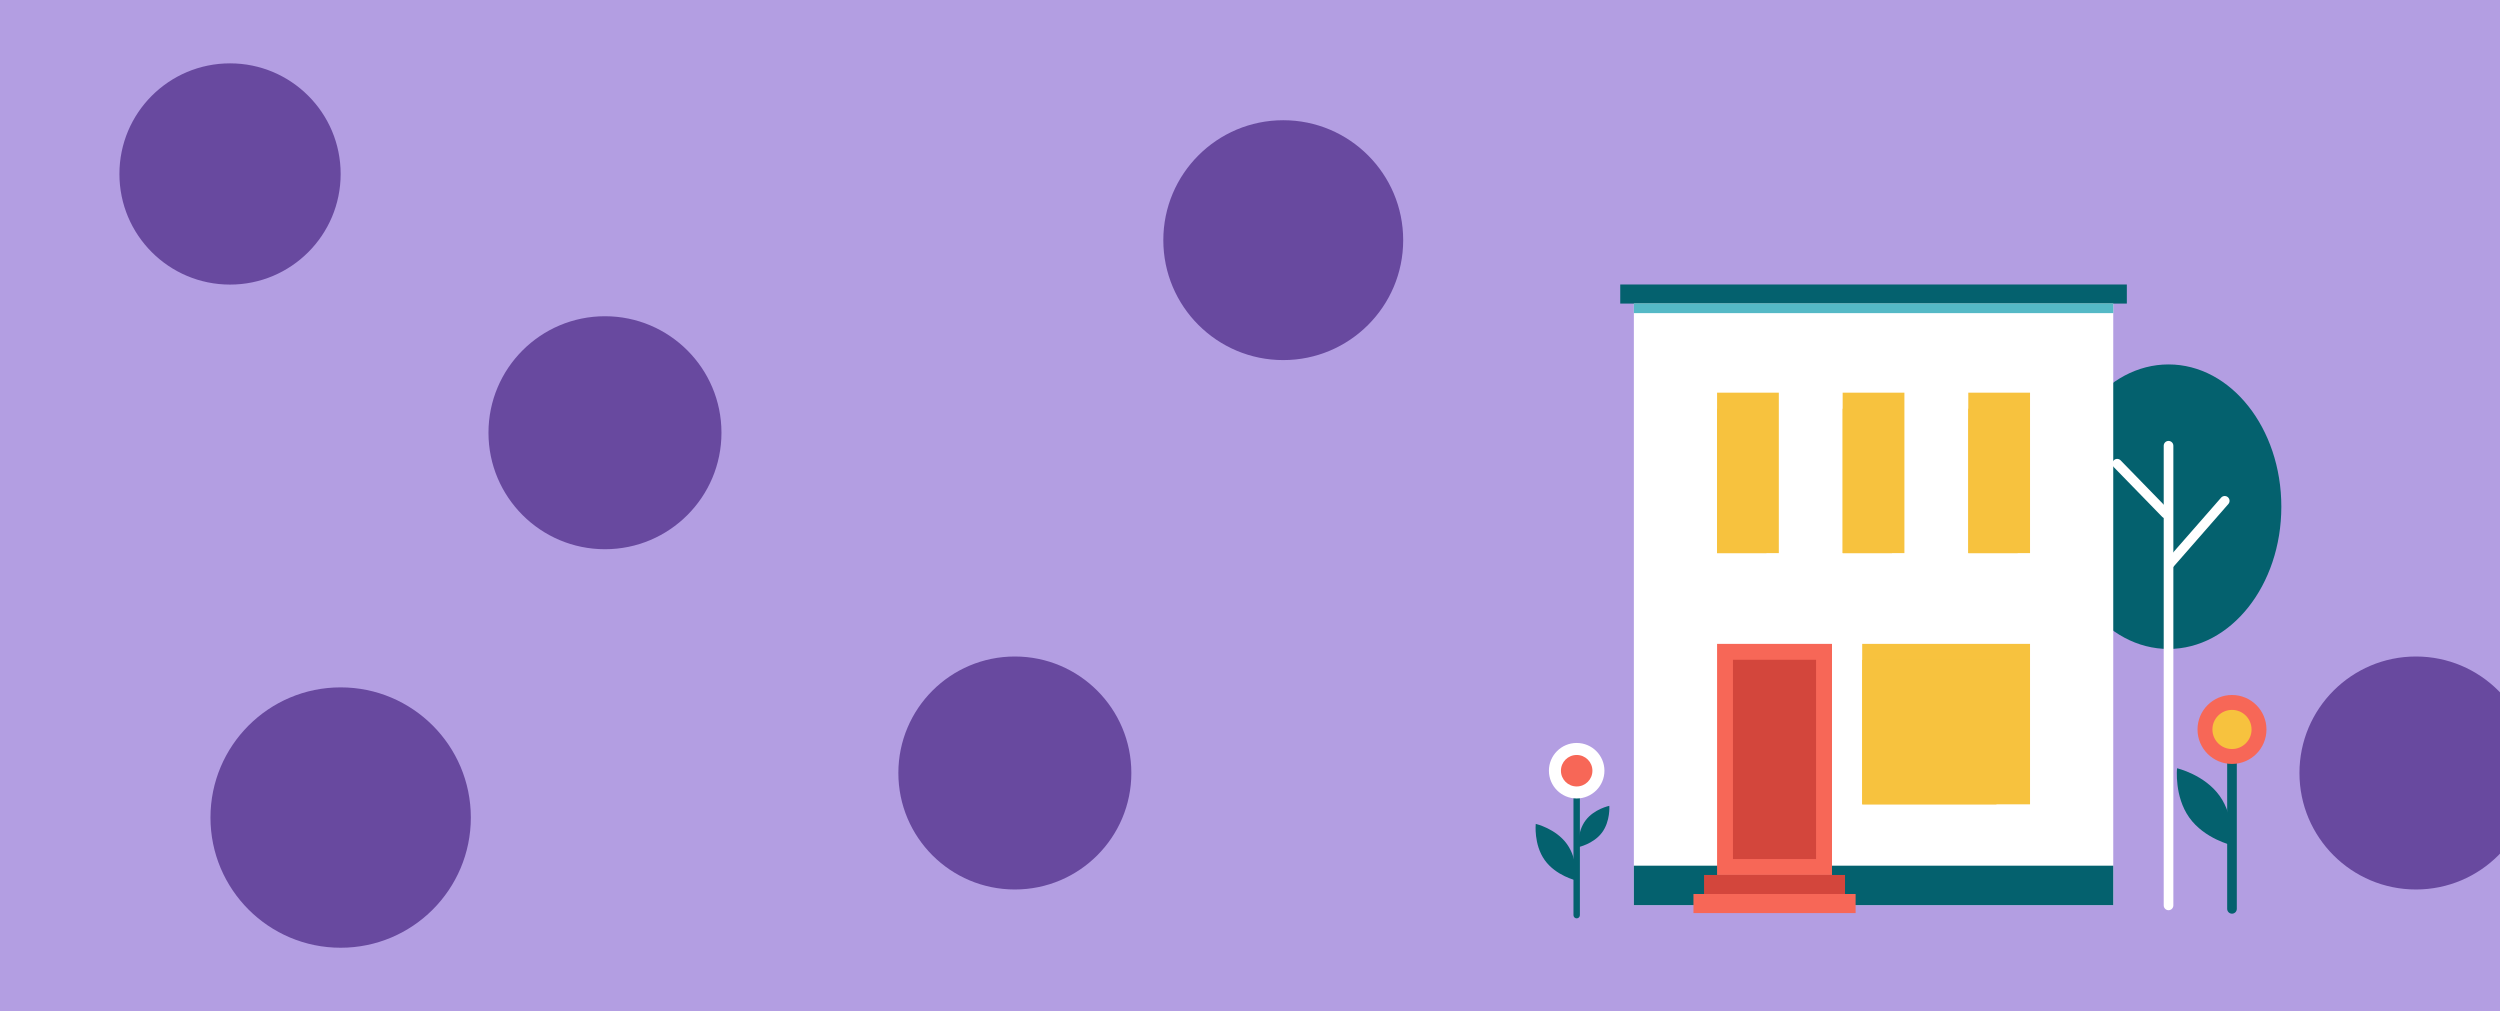 <?xml version="1.0" encoding="UTF-8"?>
<svg id="OBJECTS" xmlns="http://www.w3.org/2000/svg" viewBox="0 0 778.14 314.71">
  <defs>
    <style>
      .cls-1 {
        fill: #f7c23e;
      }

      .cls-1, .cls-2, .cls-3, .cls-4, .cls-5, .cls-6, .cls-7, .cls-8 {
        stroke-width: 0px;
      }

      .cls-2 {
        fill: #55b9c6;
      }

      .cls-3 {
        fill: #d3463c;
      }

      .cls-4 {
        fill: #b39ee2;
      }

      .cls-5 {
        fill: #68499f;
      }

      .cls-6 {
        fill: #fff;
      }

      .cls-7 {
        fill: #f76757;
      }

      .cls-8 {
        fill: #04616e;
      }
    </style>
  </defs>
  <rect class="cls-4" x="-8.41" y="-11.84" width="799.3" height="338.38"/>
  <circle class="cls-5" cx="71.6" cy="54.15" r="34.43"/>
  <circle class="cls-5" cx="106.03" cy="254.47" r="40.52"/>
  <circle class="cls-5" cx="188.3" cy="134.69" r="36.26"/>
  <circle class="cls-5" cx="315.88" cy="240.6" r="36.26"/>
  <circle class="cls-5" cx="399.42" cy="74.75" r="37.33"/>
  <circle class="cls-5" cx="751.98" cy="240.6" r="36.26"/>
  <g>
    <path class="cls-8" d="M674.97,201.99c19.39,0,35.11-19.82,35.11-44.28s-15.72-44.28-35.11-44.28-35.11,19.82-35.11,44.28,15.72,44.28,35.11,44.28Z"/>
    <path class="cls-6" d="M674.97,283.31c-.83,0-1.5-.67-1.5-1.5v-143.07c0-.83.67-1.5,1.5-1.5s1.5.67,1.5,1.5v143.07c0,.83-.67,1.5-1.5,1.5Z"/>
    <path class="cls-6" d="M675.11,177.22c-.35,0-.7-.12-.99-.37-.62-.55-.69-1.49-.14-2.12l17.35-19.83c.54-.62,1.49-.69,2.12-.14.62.55.69,1.49.14,2.12l-17.35,19.83c-.3.34-.71.51-1.13.51Z"/>
    <path class="cls-6" d="M674.07,161.32c-.39,0-.78-.15-1.08-.45l-15.08-15.49c-.58-.59-.56-1.54.03-2.12.59-.58,1.54-.57,2.12.03l15.08,15.49c.58.59.56,1.54-.03,2.12-.29.28-.67.42-1.05.42h0Z"/>
    <path class="cls-8" d="M490.75,285.85c-.55,0-1-.45-1-1v-37.54c0-.55.45-1,1-1s1,.45,1,1v37.54c0,.55-.45,1-1,1Z"/>
    <path class="cls-6" d="M490.75,248.53c4.77,0,8.64-3.87,8.64-8.64s-3.87-8.64-8.64-8.64-8.64,3.87-8.64,8.64,3.87,8.64,8.64,8.64Z"/>
    <path class="cls-7" d="M490.75,244.79c2.71,0,4.9-2.19,4.9-4.9s-2.19-4.9-4.9-4.9-4.9,2.19-4.9,4.9,2.19,4.9,4.9,4.9Z"/>
    <path class="cls-8" d="M487.75,262.76c3.46,4.86,2.79,11.27,2.79,11.27,0,0-6.28-1.46-9.74-6.32-3.46-4.86-2.79-11.27-2.79-11.27,0,0,6.28,1.46,9.74,6.32Z"/>
    <path class="cls-8" d="M498.61,259.17c-2.67,3.55-7.38,4.52-7.38,4.52,0,0-.37-4.79,2.3-8.35,2.67-3.55,7.38-4.52,7.38-4.52,0,0,.37,4.79-2.3,8.35Z"/>
    <path class="cls-8" d="M694.72,284.39c-.83,0-1.5-.67-1.5-1.5v-46.63c0-.83.67-1.5,1.5-1.5s1.5.67,1.5,1.5v46.63c0,.83-.67,1.5-1.5,1.5Z"/>
    <path class="cls-7" d="M694.72,237.78c5.93,0,10.73-4.8,10.73-10.73s-4.8-10.73-10.73-10.73-10.73,4.8-10.73,10.73,4.8,10.73,10.73,10.73Z"/>
    <path class="cls-1" d="M694.72,233.14c3.36,0,6.09-2.73,6.09-6.09s-2.73-6.09-6.09-6.09-6.09,2.73-6.09,6.09,2.73,6.09,6.09,6.09Z"/>
    <path class="cls-8" d="M690.89,247.74c4.72,6.62,3.81,15.35,3.81,15.35,0,0-8.56-1.99-13.27-8.61-4.72-6.62-3.81-15.35-3.81-15.35,0,0,8.56,1.99,13.27,8.61Z"/>
    <path class="cls-6" d="M657.76,91.52h-149.21v190.21h149.21V91.52Z"/>
    <path class="cls-8" d="M657.76,269.45h-149.21v12.28h149.21v-12.28Z"/>
    <path class="cls-7" d="M570.22,200.41h-35.77v71.93h35.77v-71.93Z"/>
    <path class="cls-3" d="M565.26,267.38v-62.02h-25.87v62.02h25.87Z"/>
    <path class="cls-3" d="M574.27,272.34h-43.87v5.93h43.87v-5.93Z"/>
    <path class="cls-7" d="M577.57,278.26h-50.47v5.94h50.47v-5.94Z"/>
    <path class="cls-8" d="M661.99,88.55h-157.68v5.94h157.68v-5.94Z"/>
    <path class="cls-2" d="M657.76,94.49h-149.21v2.97h149.21v-2.97Z"/>
    <path class="cls-1" d="M553.67,122.22h-19.22v49.94h19.22v-49.94Z"/>
    <path class="cls-1" d="M592.76,122.22h-19.22v49.94h19.22v-49.94Z"/>
    <path class="cls-1" d="M631.86,122.22h-19.22v49.94h19.22v-49.94Z"/>
    <path class="cls-1" d="M631.86,200.41h-52.24v49.94h52.24v-49.94Z"/>
    <path class="cls-1" d="M549.82,127.22h-15.37v44.95h15.37v-44.95Z"/>
    <path class="cls-1" d="M588.92,127.22h-15.38v44.95h15.38v-44.95Z"/>
    <path class="cls-1" d="M628.02,127.22h-15.38v44.95h15.38v-44.95Z"/>
    <path class="cls-1" d="M621.41,205.41h-41.79v44.95h41.79v-44.95Z"/>
  </g>
</svg>